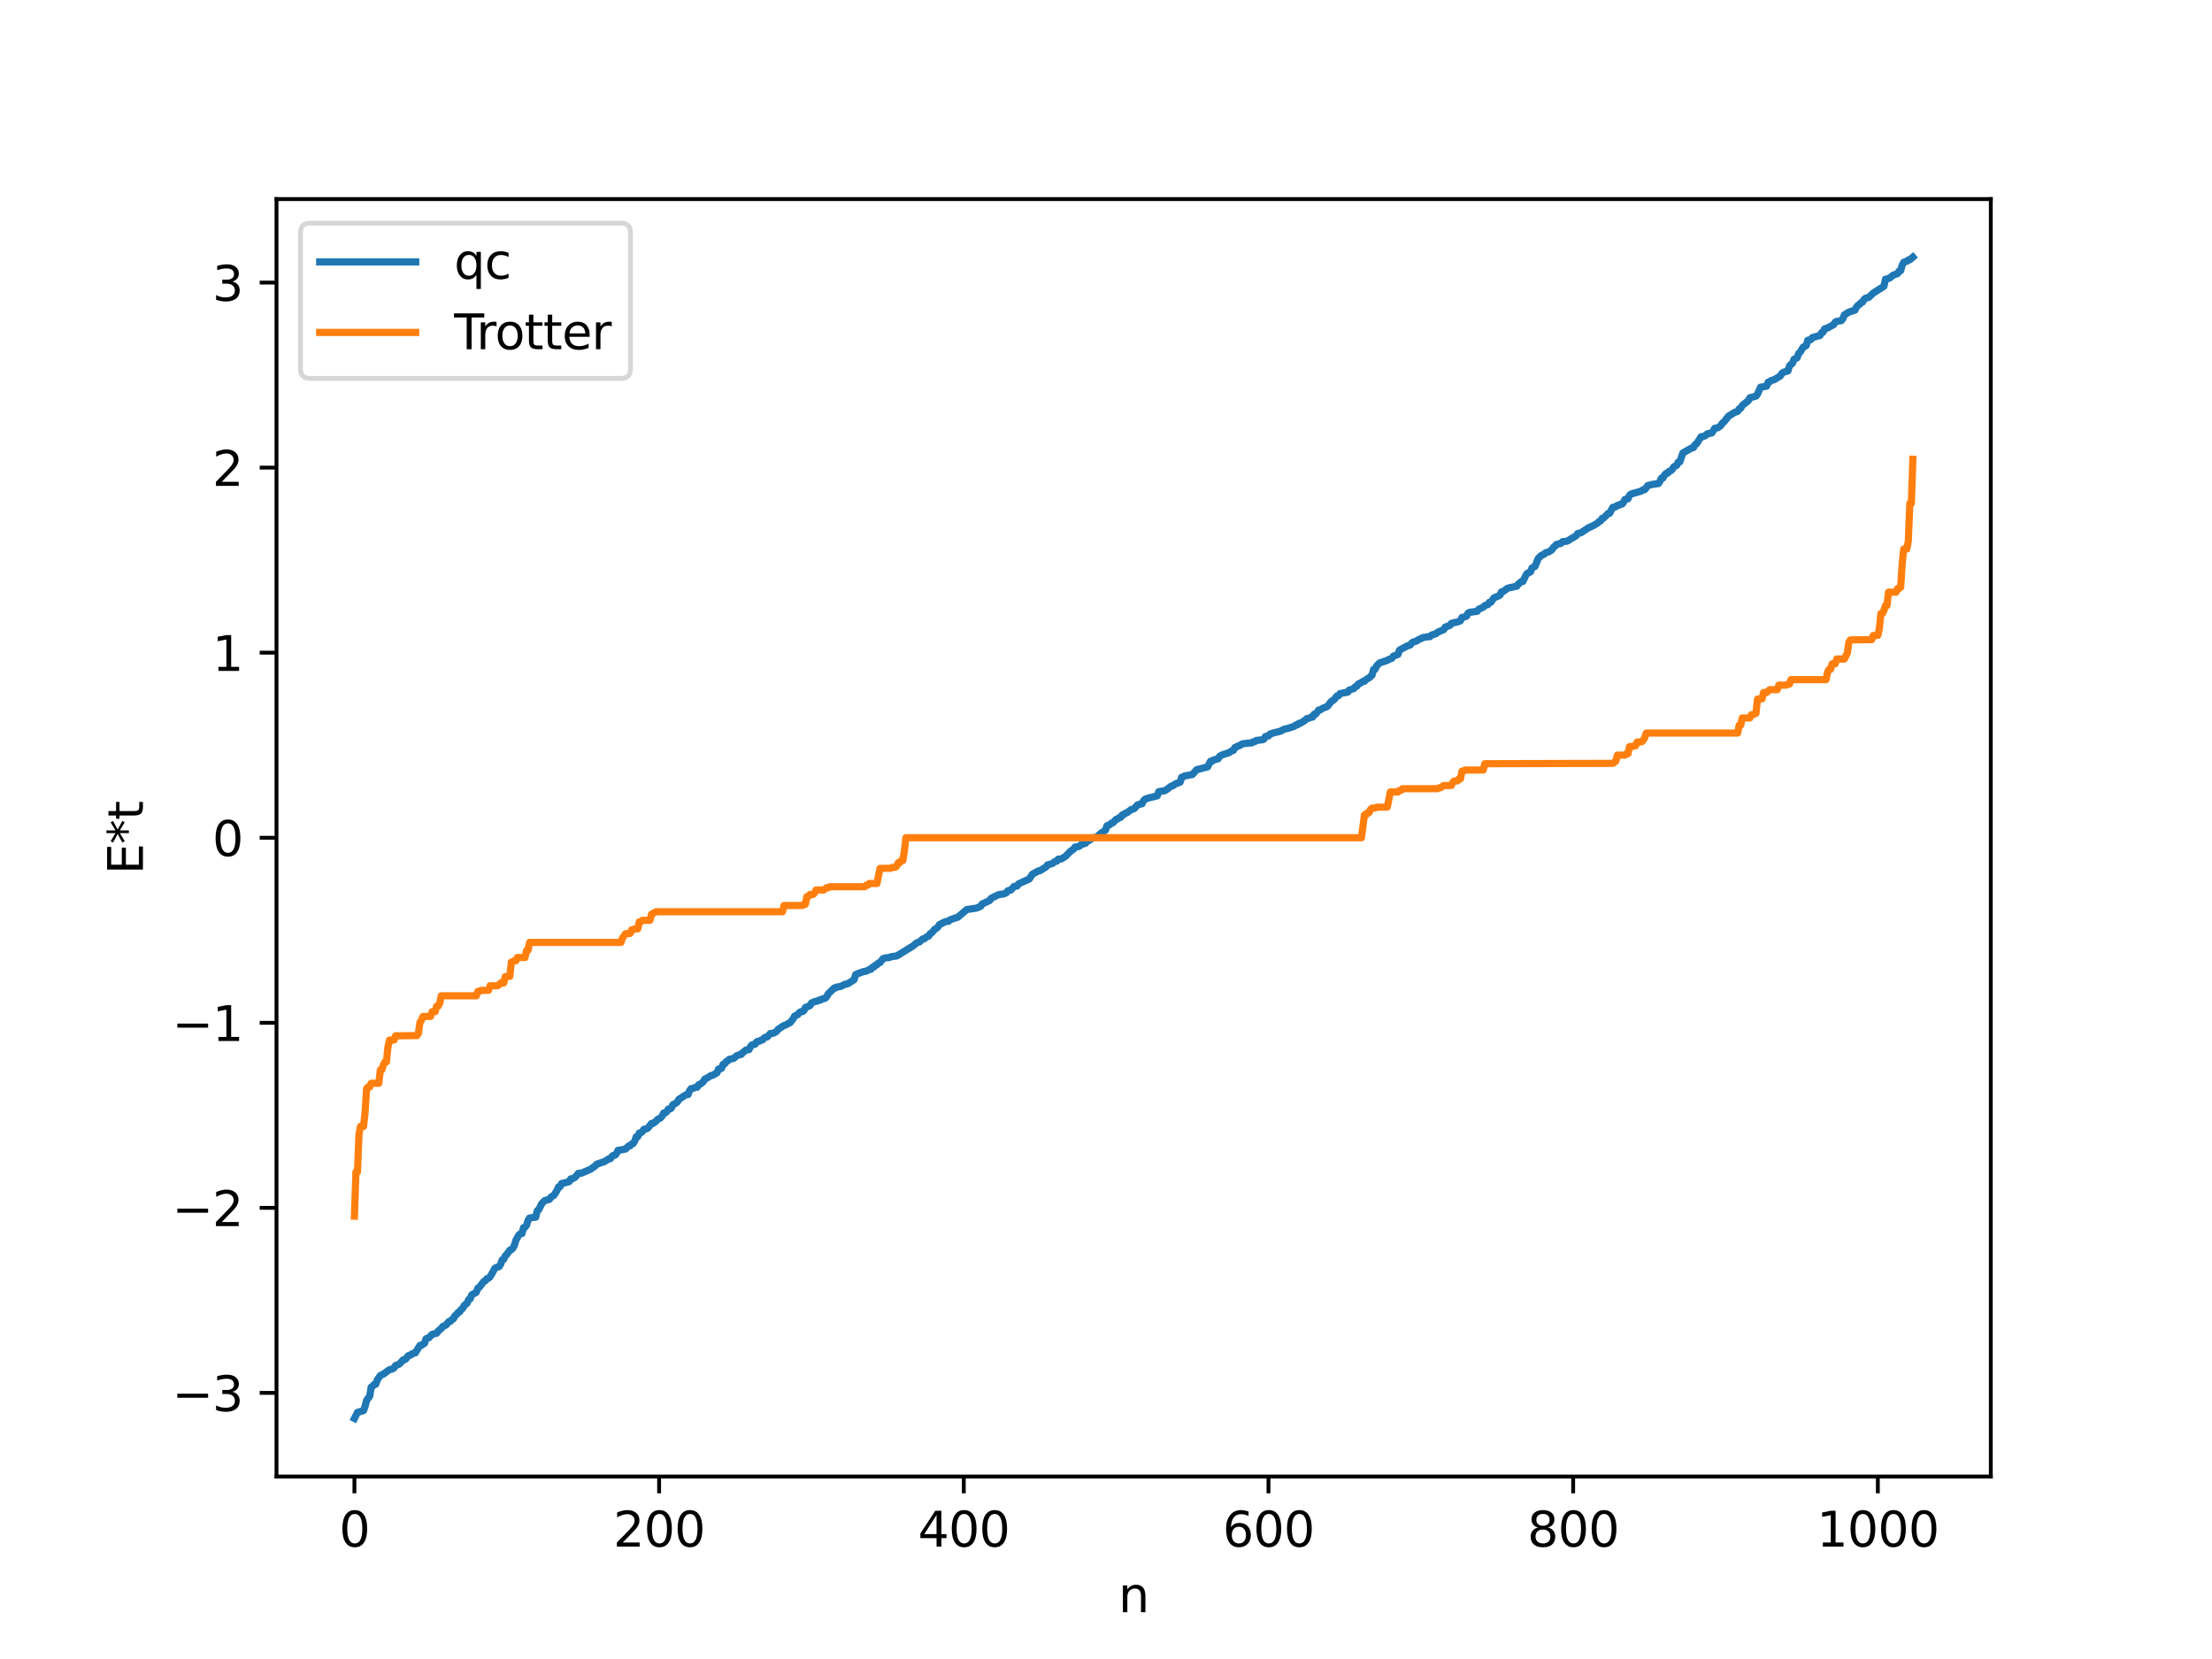 <?xml version="1.0" encoding="utf-8" standalone="no"?>
<!DOCTYPE svg PUBLIC "-//W3C//DTD SVG 1.1//EN"
  "http://www.w3.org/Graphics/SVG/1.1/DTD/svg11.dtd">
<svg xmlns:xlink="http://www.w3.org/1999/xlink" width="460.8pt" height="345.6pt" viewBox="0 0 460.8 345.6" xmlns="http://www.w3.org/2000/svg" version="1.1">
 <defs>
  <style type="text/css">*{stroke-linejoin: round; stroke-linecap: butt}</style>
 </defs>
 <g id="figure_1">
  <g id="patch_1">
   <path d="M 0 345.6 
L 460.8 345.6 
L 460.8 0 
L 0 0 
z
" style="fill: #ffffff"/>
  </g>
  <g id="axes_1">
   <g id="patch_2">
    <path d="M 57.6 307.584 
L 414.72 307.584 
L 414.72 41.472 
L 57.6 41.472 
z
" style="fill: #ffffff"/>
   </g>
   <g id="matplotlib.axis_1">
    <g id="xtick_1">
     <g id="line2d_1">
      <defs>
       <path id="mc5c8dea430" d="M 0 0 
L 0 3.5 
" style="stroke: #000000; stroke-width: 0.8"/>
      </defs>
      <g>
       <use xlink:href="#mc5c8dea430" x="73.833" y="307.584" style="stroke: #000000; stroke-width: 0.8"/>
      </g>
     </g>
     <g id="text_1">
      <!-- 0 -->
      <g transform="translate(70.651 322.182) scale(0.1 -0.1)">
       <defs>
        <path id="DejaVuSans-30" d="M 2034 4250 
Q 1547 4250 1301 3770 
Q 1056 3291 1056 2328 
Q 1056 1369 1301 889 
Q 1547 409 2034 409 
Q 2525 409 2770 889 
Q 3016 1369 3016 2328 
Q 3016 3291 2770 3770 
Q 2525 4250 2034 4250 
z
M 2034 4750 
Q 2819 4750 3233 4129 
Q 3647 3509 3647 2328 
Q 3647 1150 3233 529 
Q 2819 -91 2034 -91 
Q 1250 -91 836 529 
Q 422 1150 422 2328 
Q 422 3509 836 4129 
Q 1250 4750 2034 4750 
z
" transform="scale(0.016)"/>
       </defs>
       <use xlink:href="#DejaVuSans-30"/>
      </g>
     </g>
    </g>
    <g id="xtick_2">
     <g id="line2d_2">
      <g>
       <use xlink:href="#mc5c8dea430" x="137.304" y="307.584" style="stroke: #000000; stroke-width: 0.8"/>
      </g>
     </g>
     <g id="text_2">
      <!-- 200 -->
      <g transform="translate(127.76 322.182) scale(0.1 -0.1)">
       <defs>
        <path id="DejaVuSans-32" d="M 1228 531 
L 3431 531 
L 3431 0 
L 469 0 
L 469 531 
Q 828 903 1448 1529 
Q 2069 2156 2228 2338 
Q 2531 2678 2651 2914 
Q 2772 3150 2772 3378 
Q 2772 3750 2511 3984 
Q 2250 4219 1831 4219 
Q 1534 4219 1204 4116 
Q 875 4013 500 3803 
L 500 4441 
Q 881 4594 1212 4672 
Q 1544 4750 1819 4750 
Q 2544 4750 2975 4387 
Q 3406 4025 3406 3419 
Q 3406 3131 3298 2873 
Q 3191 2616 2906 2266 
Q 2828 2175 2409 1742 
Q 1991 1309 1228 531 
z
" transform="scale(0.016)"/>
       </defs>
       <use xlink:href="#DejaVuSans-32"/>
       <use xlink:href="#DejaVuSans-30" x="63.623"/>
       <use xlink:href="#DejaVuSans-30" x="127.246"/>
      </g>
     </g>
    </g>
    <g id="xtick_3">
     <g id="line2d_3">
      <g>
       <use xlink:href="#mc5c8dea430" x="200.775" y="307.584" style="stroke: #000000; stroke-width: 0.8"/>
      </g>
     </g>
     <g id="text_3">
      <!-- 400 -->
      <g transform="translate(191.231 322.182) scale(0.1 -0.1)">
       <defs>
        <path id="DejaVuSans-34" d="M 2419 4116 
L 825 1625 
L 2419 1625 
L 2419 4116 
z
M 2253 4666 
L 3047 4666 
L 3047 1625 
L 3713 1625 
L 3713 1100 
L 3047 1100 
L 3047 0 
L 2419 0 
L 2419 1100 
L 313 1100 
L 313 1709 
L 2253 4666 
z
" transform="scale(0.016)"/>
       </defs>
       <use xlink:href="#DejaVuSans-34"/>
       <use xlink:href="#DejaVuSans-30" x="63.623"/>
       <use xlink:href="#DejaVuSans-30" x="127.246"/>
      </g>
     </g>
    </g>
    <g id="xtick_4">
     <g id="line2d_4">
      <g>
       <use xlink:href="#mc5c8dea430" x="264.246" y="307.584" style="stroke: #000000; stroke-width: 0.8"/>
      </g>
     </g>
     <g id="text_4">
      <!-- 600 -->
      <g transform="translate(254.702 322.182) scale(0.1 -0.1)">
       <defs>
        <path id="DejaVuSans-36" d="M 2113 2584 
Q 1688 2584 1439 2293 
Q 1191 2003 1191 1497 
Q 1191 994 1439 701 
Q 1688 409 2113 409 
Q 2538 409 2786 701 
Q 3034 994 3034 1497 
Q 3034 2003 2786 2293 
Q 2538 2584 2113 2584 
z
M 3366 4563 
L 3366 3988 
Q 3128 4100 2886 4159 
Q 2644 4219 2406 4219 
Q 1781 4219 1451 3797 
Q 1122 3375 1075 2522 
Q 1259 2794 1537 2939 
Q 1816 3084 2150 3084 
Q 2853 3084 3261 2657 
Q 3669 2231 3669 1497 
Q 3669 778 3244 343 
Q 2819 -91 2113 -91 
Q 1303 -91 875 529 
Q 447 1150 447 2328 
Q 447 3434 972 4092 
Q 1497 4750 2381 4750 
Q 2619 4750 2861 4703 
Q 3103 4656 3366 4563 
z
" transform="scale(0.016)"/>
       </defs>
       <use xlink:href="#DejaVuSans-36"/>
       <use xlink:href="#DejaVuSans-30" x="63.623"/>
       <use xlink:href="#DejaVuSans-30" x="127.246"/>
      </g>
     </g>
    </g>
    <g id="xtick_5">
     <g id="line2d_5">
      <g>
       <use xlink:href="#mc5c8dea430" x="327.717" y="307.584" style="stroke: #000000; stroke-width: 0.8"/>
      </g>
     </g>
     <g id="text_5">
      <!-- 800 -->
      <g transform="translate(318.173 322.182) scale(0.1 -0.1)">
       <defs>
        <path id="DejaVuSans-38" d="M 2034 2216 
Q 1584 2216 1326 1975 
Q 1069 1734 1069 1313 
Q 1069 891 1326 650 
Q 1584 409 2034 409 
Q 2484 409 2743 651 
Q 3003 894 3003 1313 
Q 3003 1734 2745 1975 
Q 2488 2216 2034 2216 
z
M 1403 2484 
Q 997 2584 770 2862 
Q 544 3141 544 3541 
Q 544 4100 942 4425 
Q 1341 4750 2034 4750 
Q 2731 4750 3128 4425 
Q 3525 4100 3525 3541 
Q 3525 3141 3298 2862 
Q 3072 2584 2669 2484 
Q 3125 2378 3379 2068 
Q 3634 1759 3634 1313 
Q 3634 634 3220 271 
Q 2806 -91 2034 -91 
Q 1263 -91 848 271 
Q 434 634 434 1313 
Q 434 1759 690 2068 
Q 947 2378 1403 2484 
z
M 1172 3481 
Q 1172 3119 1398 2916 
Q 1625 2713 2034 2713 
Q 2441 2713 2670 2916 
Q 2900 3119 2900 3481 
Q 2900 3844 2670 4047 
Q 2441 4250 2034 4250 
Q 1625 4250 1398 4047 
Q 1172 3844 1172 3481 
z
" transform="scale(0.016)"/>
       </defs>
       <use xlink:href="#DejaVuSans-38"/>
       <use xlink:href="#DejaVuSans-30" x="63.623"/>
       <use xlink:href="#DejaVuSans-30" x="127.246"/>
      </g>
     </g>
    </g>
    <g id="xtick_6">
     <g id="line2d_6">
      <g>
       <use xlink:href="#mc5c8dea430" x="391.188" y="307.584" style="stroke: #000000; stroke-width: 0.8"/>
      </g>
     </g>
     <g id="text_6">
      <!-- 1000 -->
      <g transform="translate(378.463 322.182) scale(0.1 -0.1)">
       <defs>
        <path id="DejaVuSans-31" d="M 794 531 
L 1825 531 
L 1825 4091 
L 703 3866 
L 703 4441 
L 1819 4666 
L 2450 4666 
L 2450 531 
L 3481 531 
L 3481 0 
L 794 0 
L 794 531 
z
" transform="scale(0.016)"/>
       </defs>
       <use xlink:href="#DejaVuSans-31"/>
       <use xlink:href="#DejaVuSans-30" x="63.623"/>
       <use xlink:href="#DejaVuSans-30" x="127.246"/>
       <use xlink:href="#DejaVuSans-30" x="190.869"/>
      </g>
     </g>
    </g>
    <g id="text_7">
     <!-- n -->
     <g transform="translate(232.991 335.861) scale(0.1 -0.1)">
      <defs>
       <path id="DejaVuSans-6e" d="M 3513 2113 
L 3513 0 
L 2938 0 
L 2938 2094 
Q 2938 2591 2744 2837 
Q 2550 3084 2163 3084 
Q 1697 3084 1428 2787 
Q 1159 2491 1159 1978 
L 1159 0 
L 581 0 
L 581 3500 
L 1159 3500 
L 1159 2956 
Q 1366 3272 1645 3428 
Q 1925 3584 2291 3584 
Q 2894 3584 3203 3211 
Q 3513 2838 3513 2113 
z
" transform="scale(0.016)"/>
      </defs>
      <use xlink:href="#DejaVuSans-6e"/>
     </g>
    </g>
   </g>
   <g id="matplotlib.axis_2">
    <g id="ytick_1">
     <g id="line2d_7">
      <defs>
       <path id="mb9f2703fd4" d="M 0 0 
L -3.5 0 
" style="stroke: #000000; stroke-width: 0.8"/>
      </defs>
      <g>
       <use xlink:href="#mb9f2703fd4" x="57.6" y="290.166" style="stroke: #000000; stroke-width: 0.8"/>
      </g>
     </g>
     <g id="text_8">
      <!-- −3 -->
      <g transform="translate(35.858 293.965) scale(0.1 -0.1)">
       <defs>
        <path id="DejaVuSans-2212" d="M 678 2272 
L 4684 2272 
L 4684 1741 
L 678 1741 
L 678 2272 
z
" transform="scale(0.016)"/>
        <path id="DejaVuSans-33" d="M 2597 2516 
Q 3050 2419 3304 2112 
Q 3559 1806 3559 1356 
Q 3559 666 3084 287 
Q 2609 -91 1734 -91 
Q 1441 -91 1130 -33 
Q 819 25 488 141 
L 488 750 
Q 750 597 1062 519 
Q 1375 441 1716 441 
Q 2309 441 2620 675 
Q 2931 909 2931 1356 
Q 2931 1769 2642 2001 
Q 2353 2234 1838 2234 
L 1294 2234 
L 1294 2753 
L 1863 2753 
Q 2328 2753 2575 2939 
Q 2822 3125 2822 3475 
Q 2822 3834 2567 4026 
Q 2313 4219 1838 4219 
Q 1578 4219 1281 4162 
Q 984 4106 628 3988 
L 628 4550 
Q 988 4650 1302 4700 
Q 1616 4750 1894 4750 
Q 2613 4750 3031 4423 
Q 3450 4097 3450 3541 
Q 3450 3153 3228 2886 
Q 3006 2619 2597 2516 
z
" transform="scale(0.016)"/>
       </defs>
       <use xlink:href="#DejaVuSans-2212"/>
       <use xlink:href="#DejaVuSans-33" x="83.789"/>
      </g>
     </g>
    </g>
    <g id="ytick_2">
     <g id="line2d_8">
      <g>
       <use xlink:href="#mb9f2703fd4" x="57.6" y="251.616" style="stroke: #000000; stroke-width: 0.8"/>
      </g>
     </g>
     <g id="text_9">
      <!-- −2 -->
      <g transform="translate(35.858 255.415) scale(0.1 -0.1)">
       <use xlink:href="#DejaVuSans-2212"/>
       <use xlink:href="#DejaVuSans-32" x="83.789"/>
      </g>
     </g>
    </g>
    <g id="ytick_3">
     <g id="line2d_9">
      <g>
       <use xlink:href="#mb9f2703fd4" x="57.6" y="213.066" style="stroke: #000000; stroke-width: 0.8"/>
      </g>
     </g>
     <g id="text_10">
      <!-- −1 -->
      <g transform="translate(35.858 216.865) scale(0.1 -0.1)">
       <use xlink:href="#DejaVuSans-2212"/>
       <use xlink:href="#DejaVuSans-31" x="83.789"/>
      </g>
     </g>
    </g>
    <g id="ytick_4">
     <g id="line2d_10">
      <g>
       <use xlink:href="#mb9f2703fd4" x="57.6" y="174.516" style="stroke: #000000; stroke-width: 0.8"/>
      </g>
     </g>
     <g id="text_11">
      <!-- 0 -->
      <g transform="translate(44.237 178.315) scale(0.1 -0.1)">
       <use xlink:href="#DejaVuSans-30"/>
      </g>
     </g>
    </g>
    <g id="ytick_5">
     <g id="line2d_11">
      <g>
       <use xlink:href="#mb9f2703fd4" x="57.6" y="135.965" style="stroke: #000000; stroke-width: 0.8"/>
      </g>
     </g>
     <g id="text_12">
      <!-- 1 -->
      <g transform="translate(44.237 139.765) scale(0.1 -0.1)">
       <use xlink:href="#DejaVuSans-31"/>
      </g>
     </g>
    </g>
    <g id="ytick_6">
     <g id="line2d_12">
      <g>
       <use xlink:href="#mb9f2703fd4" x="57.6" y="97.415" style="stroke: #000000; stroke-width: 0.8"/>
      </g>
     </g>
     <g id="text_13">
      <!-- 2 -->
      <g transform="translate(44.237 101.214) scale(0.1 -0.1)">
       <use xlink:href="#DejaVuSans-32"/>
      </g>
     </g>
    </g>
    <g id="ytick_7">
     <g id="line2d_13">
      <g>
       <use xlink:href="#mb9f2703fd4" x="57.6" y="58.865" style="stroke: #000000; stroke-width: 0.8"/>
      </g>
     </g>
     <g id="text_14">
      <!-- 3 -->
      <g transform="translate(44.237 62.664) scale(0.1 -0.1)">
       <use xlink:href="#DejaVuSans-33"/>
      </g>
     </g>
    </g>
    <g id="text_15">
     <!-- E*t -->
     <g transform="translate(29.778 182.148) rotate(-90) scale(0.1 -0.1)">
      <defs>
       <path id="DejaVuSans-45" d="M 628 4666 
L 3578 4666 
L 3578 4134 
L 1259 4134 
L 1259 2753 
L 3481 2753 
L 3481 2222 
L 1259 2222 
L 1259 531 
L 3634 531 
L 3634 0 
L 628 0 
L 628 4666 
z
" transform="scale(0.016)"/>
       <path id="DejaVuSans-2a" d="M 3009 3897 
L 1888 3291 
L 3009 2681 
L 2828 2375 
L 1778 3009 
L 1778 1831 
L 1422 1831 
L 1422 3009 
L 372 2375 
L 191 2681 
L 1313 3291 
L 191 3897 
L 372 4206 
L 1422 3572 
L 1422 4750 
L 1778 4750 
L 1778 3572 
L 2828 4206 
L 3009 3897 
z
" transform="scale(0.016)"/>
       <path id="DejaVuSans-74" d="M 1172 4494 
L 1172 3500 
L 2356 3500 
L 2356 3053 
L 1172 3053 
L 1172 1153 
Q 1172 725 1289 603 
Q 1406 481 1766 481 
L 2356 481 
L 2356 0 
L 1766 0 
Q 1100 0 847 248 
Q 594 497 594 1153 
L 594 3053 
L 172 3053 
L 172 3500 
L 594 3500 
L 594 4494 
L 1172 4494 
z
" transform="scale(0.016)"/>
      </defs>
      <use xlink:href="#DejaVuSans-45"/>
      <use xlink:href="#DejaVuSans-2a" x="63.184"/>
      <use xlink:href="#DejaVuSans-74" x="113.184"/>
     </g>
    </g>
   </g>
   <g id="line2d_14">
    <path d="M 73.833 295.488 
L 74.467 294.235 
L 75.737 293.84 
L 76.054 292.961 
L 76.372 291.708 
L 77.006 290.873 
L 77.324 288.968 
L 77.641 288.771 
L 77.958 288.389 
L 78.276 288.365 
L 78.593 287.454 
L 79.228 286.549 
L 79.862 286.251 
L 81.132 285.328 
L 81.767 285.182 
L 82.084 284.977 
L 82.401 284.464 
L 83.036 284.229 
L 83.353 284.004 
L 83.988 283.281 
L 84.305 283.253 
L 84.623 283.01 
L 84.94 282.516 
L 85.258 282.331 
L 85.575 282.276 
L 85.892 281.988 
L 86.527 281.819 
L 87.479 280.283 
L 87.796 280.27 
L 88.114 279.977 
L 88.431 279.853 
L 88.748 278.896 
L 89.383 278.651 
L 90.018 277.977 
L 90.97 277.728 
L 91.287 277.278 
L 91.922 276.756 
L 92.239 276.319 
L 92.874 276.057 
L 93.509 275.315 
L 93.826 275.263 
L 94.143 274.854 
L 94.461 274.73 
L 94.778 274.084 
L 95.096 273.87 
L 95.413 273.406 
L 95.73 273.324 
L 96.048 272.804 
L 96.365 272.598 
L 96.682 271.974 
L 97.317 271.469 
L 97.634 270.717 
L 97.952 270.571 
L 98.269 269.74 
L 99.221 269.217 
L 99.539 268.358 
L 99.856 268.16 
L 100.808 266.935 
L 101.125 266.79 
L 101.443 266.365 
L 101.76 266.277 
L 102.077 266.006 
L 102.712 264.92 
L 103.029 264.274 
L 103.347 264.054 
L 103.981 263.85 
L 104.299 263.345 
L 104.616 262.444 
L 104.934 262.335 
L 105.251 261.626 
L 105.568 261.326 
L 106.203 260.438 
L 106.52 260.339 
L 106.838 260.021 
L 107.155 259.428 
L 107.472 258.362 
L 108.107 257.241 
L 108.424 257.005 
L 108.742 256.965 
L 109.059 255.734 
L 109.377 255.636 
L 109.694 255.241 
L 110.011 254.216 
L 110.329 253.733 
L 110.963 253.637 
L 111.598 253.562 
L 111.915 252.215 
L 112.233 251.994 
L 112.867 250.727 
L 113.502 250.089 
L 114.454 249.853 
L 114.772 249.365 
L 115.406 248.988 
L 116.041 247.989 
L 116.358 247.253 
L 116.676 247.198 
L 116.993 246.559 
L 117.628 246.406 
L 118.58 246.155 
L 118.897 245.574 
L 119.215 245.57 
L 119.849 245.217 
L 120.484 244.421 
L 121.119 244.393 
L 123.023 243.578 
L 123.975 242.886 
L 124.292 242.539 
L 125.244 242.202 
L 125.879 241.997 
L 126.831 241.415 
L 127.148 241.386 
L 127.466 240.914 
L 127.783 240.681 
L 128.1 240.653 
L 128.418 240.313 
L 128.735 239.646 
L 129.37 239.55 
L 130.322 239.355 
L 130.957 238.725 
L 131.274 238.687 
L 131.591 238.318 
L 131.909 238.23 
L 132.226 237.684 
L 132.543 236.813 
L 132.861 236.791 
L 133.178 236.027 
L 133.496 235.988 
L 133.813 235.746 
L 134.13 235.261 
L 134.765 235.132 
L 135.082 234.866 
L 135.717 234.031 
L 136.034 234.025 
L 136.669 233.569 
L 136.986 233.199 
L 137.621 232.88 
L 137.939 232.489 
L 138.256 231.853 
L 138.573 231.834 
L 138.891 231.593 
L 139.208 231.044 
L 139.525 231.033 
L 139.843 230.854 
L 140.16 230.139 
L 140.477 230.009 
L 141.112 229.564 
L 141.429 229.015 
L 142.699 228.182 
L 143.016 228.02 
L 143.334 228.014 
L 143.651 227.207 
L 143.968 226.784 
L 144.286 226.758 
L 144.92 226.489 
L 145.238 226.487 
L 145.555 225.967 
L 145.872 225.85 
L 146.507 225.34 
L 146.824 224.791 
L 147.459 224.474 
L 148.094 224.064 
L 148.411 224.029 
L 149.363 223.48 
L 149.681 222.701 
L 149.998 222.687 
L 150.315 222.539 
L 150.633 221.723 
L 150.95 221.632 
L 151.267 221.161 
L 151.585 221.021 
L 151.902 220.693 
L 152.854 220.467 
L 153.489 219.92 
L 154.124 219.697 
L 154.441 219.636 
L 154.758 219.208 
L 155.076 219.035 
L 155.393 218.734 
L 156.028 218.656 
L 156.345 218.014 
L 156.662 217.672 
L 157.297 217.535 
L 157.615 217.053 
L 157.932 216.907 
L 158.249 216.884 
L 158.567 216.659 
L 158.884 216.609 
L 159.201 216.218 
L 159.519 216.038 
L 159.836 216.005 
L 160.471 215.298 
L 161.105 215.24 
L 161.74 214.896 
L 162.058 214.462 
L 163.327 213.611 
L 163.644 213.546 
L 164.279 213.185 
L 164.596 213.04 
L 165.231 212.233 
L 165.548 211.656 
L 166.183 211.357 
L 166.5 210.969 
L 166.818 210.763 
L 167.135 210.749 
L 167.453 210.563 
L 167.77 209.885 
L 168.722 209.498 
L 169.039 208.947 
L 169.674 208.651 
L 170.309 208.547 
L 170.626 208.332 
L 170.943 208.323 
L 171.261 208.107 
L 171.896 207.961 
L 172.213 207.626 
L 172.53 207.039 
L 173.8 205.804 
L 174.117 205.794 
L 174.434 205.587 
L 175.069 205.511 
L 176.021 205.048 
L 176.656 204.909 
L 177.925 204.084 
L 178.243 203.027 
L 179.195 202.63 
L 180.147 202.336 
L 180.464 202.323 
L 181.099 201.953 
L 181.416 201.944 
L 181.734 201.501 
L 182.051 201.45 
L 182.368 201.078 
L 182.686 200.972 
L 183.003 200.589 
L 183.32 200.523 
L 183.955 199.7 
L 184.59 199.521 
L 185.224 199.485 
L 185.542 199.333 
L 186.177 199.218 
L 186.811 199.145 
L 190.302 196.991 
L 190.937 196.42 
L 191.572 196.208 
L 192.206 195.603 
L 192.524 195.573 
L 193.158 195.076 
L 193.476 194.999 
L 193.793 194.479 
L 194.11 194.313 
L 194.745 193.56 
L 195.062 193.406 
L 195.38 193.116 
L 195.697 192.621 
L 196.967 191.986 
L 197.601 191.913 
L 197.919 191.616 
L 198.871 191.268 
L 199.505 191.09 
L 201.41 189.472 
L 203.314 189.197 
L 204.266 188.831 
L 204.583 188.329 
L 206.17 187.587 
L 206.487 187.125 
L 208.074 186.35 
L 209.026 186.239 
L 209.661 185.972 
L 209.978 185.54 
L 210.613 185.389 
L 211.248 184.665 
L 211.882 184.582 
L 212.2 184.113 
L 214.421 183.112 
L 215.056 182.127 
L 216.325 181.419 
L 216.643 181.385 
L 217.912 180.591 
L 218.229 180.176 
L 219.181 179.913 
L 219.816 179.43 
L 220.134 179.417 
L 220.451 178.979 
L 221.086 178.934 
L 222.038 178.339 
L 222.99 177.336 
L 223.624 176.907 
L 223.942 176.45 
L 224.577 176.373 
L 224.894 176.257 
L 225.211 175.956 
L 226.163 175.654 
L 226.481 175.134 
L 226.798 175.13 
L 227.75 174.497 
L 228.385 174.455 
L 229.337 173.595 
L 230.289 172.955 
L 230.606 172.018 
L 231.241 171.767 
L 231.558 171.454 
L 231.876 171.377 
L 232.51 170.685 
L 232.828 170.592 
L 233.145 170.338 
L 233.462 170.272 
L 233.78 169.761 
L 234.097 169.693 
L 234.415 169.406 
L 234.732 169.326 
L 235.684 168.627 
L 236.001 168.582 
L 236.319 168.415 
L 236.953 167.679 
L 237.271 167.642 
L 237.588 167.452 
L 237.905 167.443 
L 238.223 166.789 
L 238.54 166.482 
L 239.175 166.26 
L 241.079 165.789 
L 241.396 164.914 
L 242.666 164.713 
L 243.3 164.294 
L 243.935 163.787 
L 244.253 163.719 
L 244.887 163.292 
L 245.839 162.945 
L 246.157 161.908 
L 246.474 161.845 
L 246.791 161.636 
L 248.378 161.353 
L 249.33 160.31 
L 249.965 160.18 
L 251.552 159.757 
L 252.186 158.573 
L 252.504 158.573 
L 252.821 158.319 
L 253.773 158.059 
L 254.091 157.516 
L 254.725 157.204 
L 255.995 156.815 
L 256.629 156.399 
L 256.947 156.313 
L 257.264 155.714 
L 257.581 155.622 
L 257.899 155.402 
L 258.216 155.324 
L 258.851 154.942 
L 260.438 154.766 
L 260.755 154.764 
L 261.072 154.528 
L 261.39 154.5 
L 261.707 154.253 
L 262.659 154.141 
L 262.977 154.115 
L 263.294 153.975 
L 263.611 153.432 
L 264.246 153.314 
L 264.563 152.926 
L 265.198 152.712 
L 266.785 152.31 
L 267.42 151.932 
L 268.372 151.703 
L 269.641 151.295 
L 269.958 151.012 
L 270.276 150.999 
L 270.593 150.684 
L 270.91 150.654 
L 271.862 150.055 
L 272.18 149.729 
L 272.815 149.564 
L 273.132 149.385 
L 273.449 149.382 
L 273.767 148.778 
L 274.084 148.768 
L 274.719 147.904 
L 275.036 147.875 
L 275.671 147.486 
L 276.305 147.271 
L 276.623 147.057 
L 277.258 146.182 
L 277.892 145.768 
L 278.527 144.977 
L 278.844 144.946 
L 279.162 144.476 
L 280.748 144.196 
L 281.066 143.758 
L 282.018 143.438 
L 282.335 143.047 
L 282.653 142.95 
L 282.97 142.478 
L 283.287 142.367 
L 283.922 141.952 
L 284.239 141.921 
L 284.557 141.577 
L 285.191 141.211 
L 285.826 140.642 
L 286.143 139.442 
L 286.461 139.411 
L 286.778 138.735 
L 287.413 138.08 
L 288.048 137.9 
L 288.682 137.655 
L 289 137.575 
L 289.317 137.358 
L 289.952 137.139 
L 290.269 136.68 
L 290.904 136.445 
L 291.221 136.319 
L 291.539 135.433 
L 293.125 134.57 
L 293.76 134.379 
L 294.077 133.965 
L 294.395 133.75 
L 295.029 133.566 
L 295.664 133.153 
L 295.981 133.063 
L 296.299 132.845 
L 297.568 132.628 
L 297.886 132.622 
L 298.203 132.304 
L 299.155 132.003 
L 299.472 131.711 
L 300.742 131.165 
L 301.059 130.637 
L 302.011 130.297 
L 302.329 129.88 
L 302.963 129.69 
L 303.598 129.587 
L 304.233 129.32 
L 304.55 128.634 
L 304.867 128.585 
L 305.502 128.36 
L 305.82 127.74 
L 306.137 127.562 
L 307.724 127.347 
L 308.041 126.917 
L 308.993 126.491 
L 309.31 126.136 
L 309.945 125.945 
L 310.262 125.468 
L 310.58 125.462 
L 311.215 124.545 
L 312.167 124.145 
L 312.484 123.96 
L 312.801 123.275 
L 313.119 123.236 
L 314.071 122.534 
L 315.975 122.111 
L 316.292 121.671 
L 316.927 121.166 
L 317.244 121.131 
L 317.879 119.805 
L 318.196 119.414 
L 318.831 119.143 
L 319.148 118.307 
L 319.783 117.981 
L 320.418 116.36 
L 321.053 115.729 
L 321.687 115.436 
L 322.005 115.13 
L 322.639 114.962 
L 323.274 114.535 
L 323.591 114.035 
L 323.909 113.813 
L 324.226 113.424 
L 325.178 113.2 
L 325.496 112.839 
L 326.448 112.739 
L 328.352 111.597 
L 328.669 111.135 
L 329.304 110.999 
L 329.939 110.599 
L 330.891 109.959 
L 331.843 109.536 
L 332.477 109.159 
L 332.795 108.99 
L 333.112 108.636 
L 333.429 108.519 
L 333.747 107.987 
L 334.064 107.918 
L 335.016 106.957 
L 335.334 106.913 
L 335.968 105.687 
L 336.603 105.565 
L 336.92 105.276 
L 337.238 105.256 
L 337.555 105.024 
L 337.872 105.023 
L 338.19 104.682 
L 338.507 104.035 
L 339.142 103.903 
L 339.459 103.179 
L 339.777 102.925 
L 341.998 102.272 
L 342.315 102.009 
L 342.633 101.995 
L 343.267 101.157 
L 343.902 100.978 
L 344.537 100.859 
L 345.489 100.726 
L 345.806 100.266 
L 346.124 99.587 
L 346.441 99.566 
L 346.758 98.965 
L 347.076 98.615 
L 347.393 98.587 
L 347.71 98.184 
L 348.028 98.082 
L 348.345 97.802 
L 348.662 97.265 
L 349.297 96.92 
L 349.615 96.253 
L 349.932 96.229 
L 350.567 94.364 
L 352.471 93.284 
L 352.788 93.236 
L 353.105 92.623 
L 353.423 92.456 
L 354.375 90.974 
L 354.692 90.966 
L 355.327 90.706 
L 355.644 90.376 
L 356.596 90.198 
L 357.231 89.207 
L 357.866 89.115 
L 358.5 88.631 
L 358.818 88.116 
L 359.135 87.891 
L 360.087 86.693 
L 361.357 85.906 
L 361.991 85.69 
L 362.309 85.148 
L 362.626 85.032 
L 362.943 84.464 
L 364.213 83.467 
L 364.53 82.868 
L 365.8 82.514 
L 366.117 82.113 
L 366.752 80.663 
L 368.021 80.442 
L 368.339 79.611 
L 368.656 79.536 
L 368.973 79.268 
L 369.608 79.095 
L 370.877 78.313 
L 371.195 77.795 
L 371.512 77.553 
L 372.464 77.268 
L 372.781 76.217 
L 373.416 75.644 
L 373.734 74.835 
L 374.368 74.55 
L 374.686 73.627 
L 375.003 73.362 
L 375.638 72.321 
L 376.272 71.979 
L 376.59 70.891 
L 377.224 70.747 
L 377.542 70.336 
L 378.811 69.962 
L 379.129 69.9 
L 379.446 69.327 
L 379.763 69.205 
L 380.081 68.524 
L 380.715 68.319 
L 381.667 67.796 
L 381.985 67.621 
L 382.302 67.116 
L 382.62 66.948 
L 383.572 66.794 
L 383.889 66.408 
L 384.206 65.614 
L 385.158 65.015 
L 386.428 64.611 
L 386.745 63.96 
L 387.062 63.588 
L 387.38 63.411 
L 387.697 63.044 
L 388.015 62.922 
L 388.332 62.354 
L 388.649 62.109 
L 389.284 61.953 
L 390.236 61.05 
L 392.458 59.634 
L 392.775 58.172 
L 393.41 58.018 
L 393.727 57.859 
L 394.362 57.336 
L 395.314 56.976 
L 395.631 56.451 
L 395.948 56.382 
L 396.266 55.219 
L 396.583 54.622 
L 397.218 54.437 
L 397.535 54.163 
L 397.853 54.115 
L 398.487 53.568 
L 398.487 53.568 
" clip-path="url(#pfadb7fa6f7)" style="fill: none; stroke: #1f77b4; stroke-width: 1.5; stroke-linecap: square"/>
   </g>
   <g id="line2d_15">
    <path d="M 73.833 253.349 
L 74.15 244.15 
L 74.467 244.15 
L 74.785 236.287 
L 75.102 234.654 
L 75.737 234.654 
L 76.054 231.711 
L 76.372 226.745 
L 76.689 226.44 
L 77.006 226.44 
L 77.324 225.671 
L 78.91 225.671 
L 79.228 222.869 
L 79.545 222.869 
L 79.862 221.855 
L 80.18 221.228 
L 80.497 221.228 
L 80.815 218.13 
L 81.132 216.672 
L 82.084 216.646 
L 82.401 215.783 
L 86.844 215.734 
L 87.162 215.262 
L 87.479 213.016 
L 87.796 212.52 
L 88.114 211.743 
L 89.7 211.743 
L 90.018 210.75 
L 90.653 210.75 
L 90.97 209.596 
L 91.287 209.596 
L 91.605 208.995 
L 91.922 207.449 
L 99.221 207.449 
L 99.539 206.528 
L 99.856 206.528 
L 100.173 206.31 
L 101.76 206.31 
L 102.077 205.356 
L 103.664 205.356 
L 103.981 205.14 
L 104.299 204.768 
L 104.934 204.768 
L 105.251 203.459 
L 106.203 203.393 
L 106.52 200.438 
L 107.155 200.146 
L 107.472 200.146 
L 107.79 199.466 
L 109.377 199.466 
L 109.694 197.972 
L 110.011 197.972 
L 110.329 196.323 
L 129.37 196.323 
L 129.687 195.385 
L 130.322 194.504 
L 131.274 194.448 
L 131.591 193.681 
L 131.909 193.681 
L 132.226 193.505 
L 132.861 193.505 
L 133.178 192.029 
L 133.496 192.029 
L 133.813 191.72 
L 135.4 191.72 
L 135.717 190.461 
L 136.669 189.936 
L 163.01 189.936 
L 163.327 188.629 
L 167.135 188.629 
L 167.453 188.39 
L 167.77 188.39 
L 168.087 186.773 
L 168.405 186.773 
L 168.722 186.342 
L 169.357 186.342 
L 169.674 186.063 
L 169.991 185.396 
L 171.578 185.396 
L 172.213 184.926 
L 172.53 184.926 
L 172.848 184.726 
L 180.147 184.726 
L 180.464 184.383 
L 180.781 184.383 
L 181.099 184.046 
L 182.686 184.046 
L 183.32 180.903 
L 185.542 180.875 
L 185.859 180.692 
L 186.494 180.692 
L 186.811 180.416 
L 187.129 179.725 
L 187.446 179.725 
L 187.763 179.257 
L 188.081 179.257 
L 188.398 177.303 
L 188.715 174.516 
L 283.605 174.516 
L 284.239 169.774 
L 284.557 169.774 
L 284.874 169.306 
L 285.191 169.306 
L 285.509 168.615 
L 285.826 168.339 
L 286.461 168.339 
L 286.778 168.156 
L 289 168.128 
L 289.634 164.985 
L 291.221 164.985 
L 291.539 164.649 
L 291.856 164.649 
L 292.173 164.305 
L 299.472 164.305 
L 299.79 164.105 
L 300.107 164.105 
L 300.742 163.635 
L 302.329 163.635 
L 302.646 162.968 
L 302.963 162.689 
L 303.598 162.689 
L 303.915 162.258 
L 304.233 162.258 
L 304.55 160.641 
L 304.867 160.641 
L 305.185 160.402 
L 308.993 160.402 
L 309.31 159.095 
L 335.968 159.024 
L 336.603 158.57 
L 336.92 157.311 
L 338.507 157.311 
L 338.824 157.002 
L 339.142 157.002 
L 339.459 155.526 
L 340.094 155.526 
L 340.411 155.35 
L 340.729 155.35 
L 341.046 154.584 
L 341.998 154.527 
L 342.315 154.186 
L 342.633 153.646 
L 342.95 152.708 
L 361.991 152.708 
L 362.309 151.059 
L 362.626 151.059 
L 362.943 149.565 
L 364.53 149.565 
L 364.848 148.885 
L 365.165 148.885 
L 365.8 148.593 
L 366.117 145.638 
L 367.069 145.572 
L 367.386 144.263 
L 368.021 144.263 
L 368.656 143.675 
L 370.243 143.675 
L 370.56 142.721 
L 372.147 142.721 
L 372.464 142.503 
L 372.781 142.503 
L 373.099 141.582 
L 380.398 141.582 
L 380.715 140.036 
L 381.033 139.435 
L 381.35 139.435 
L 381.667 138.281 
L 382.302 138.281 
L 382.62 137.288 
L 384.206 137.288 
L 384.841 136.015 
L 385.158 133.769 
L 385.476 133.297 
L 389.919 133.248 
L 390.236 132.385 
L 391.188 132.36 
L 391.505 130.901 
L 391.823 127.803 
L 392.14 127.803 
L 392.458 127.176 
L 392.775 126.162 
L 393.092 126.162 
L 393.41 123.36 
L 394.996 123.36 
L 395.314 122.591 
L 395.631 122.591 
L 395.948 122.286 
L 396.266 117.32 
L 396.583 114.378 
L 397.218 114.378 
L 397.535 112.744 
L 397.853 104.881 
L 398.17 104.881 
L 398.487 95.682 
L 398.487 95.682 
" clip-path="url(#pfadb7fa6f7)" style="fill: none; stroke: #ff7f0e; stroke-width: 1.5; stroke-linecap: square"/>
   </g>
   <g id="patch_3">
    <path d="M 57.6 307.584 
L 57.6 41.472 
" style="fill: none; stroke: #000000; stroke-width: 0.8; stroke-linejoin: miter; stroke-linecap: square"/>
   </g>
   <g id="patch_4">
    <path d="M 414.72 307.584 
L 414.72 41.472 
" style="fill: none; stroke: #000000; stroke-width: 0.8; stroke-linejoin: miter; stroke-linecap: square"/>
   </g>
   <g id="patch_5">
    <path d="M 57.6 307.584 
L 414.72 307.584 
" style="fill: none; stroke: #000000; stroke-width: 0.8; stroke-linejoin: miter; stroke-linecap: square"/>
   </g>
   <g id="patch_6">
    <path d="M 57.6 41.472 
L 414.72 41.472 
" style="fill: none; stroke: #000000; stroke-width: 0.8; stroke-linejoin: miter; stroke-linecap: square"/>
   </g>
   <g id="legend_1">
    <g id="patch_7">
     <path d="M 64.6 78.828 
L 129.342 78.828 
Q 131.342 78.828 131.342 76.828 
L 131.342 48.472 
Q 131.342 46.472 129.342 46.472 
L 64.6 46.472 
Q 62.6 46.472 62.6 48.472 
L 62.6 76.828 
Q 62.6 78.828 64.6 78.828 
z
" style="fill: #ffffff; opacity: 0.8; stroke: #cccccc; stroke-linejoin: miter"/>
    </g>
    <g id="line2d_16">
     <path d="M 66.6 54.57 
L 76.6 54.57 
L 86.6 54.57 
" style="fill: none; stroke: #1f77b4; stroke-width: 1.5; stroke-linecap: square"/>
    </g>
    <g id="text_16">
     <!-- qc -->
     <g transform="translate(94.6 58.07) scale(0.1 -0.1)">
      <defs>
       <path id="DejaVuSans-71" d="M 947 1747 
Q 947 1113 1208 752 
Q 1469 391 1925 391 
Q 2381 391 2643 752 
Q 2906 1113 2906 1747 
Q 2906 2381 2643 2742 
Q 2381 3103 1925 3103 
Q 1469 3103 1208 2742 
Q 947 2381 947 1747 
z
M 2906 525 
Q 2725 213 2448 61 
Q 2172 -91 1784 -91 
Q 1150 -91 751 415 
Q 353 922 353 1747 
Q 353 2572 751 3078 
Q 1150 3584 1784 3584 
Q 2172 3584 2448 3432 
Q 2725 3281 2906 2969 
L 2906 3500 
L 3481 3500 
L 3481 -1331 
L 2906 -1331 
L 2906 525 
z
" transform="scale(0.016)"/>
       <path id="DejaVuSans-63" d="M 3122 3366 
L 3122 2828 
Q 2878 2963 2633 3030 
Q 2388 3097 2138 3097 
Q 1578 3097 1268 2742 
Q 959 2388 959 1747 
Q 959 1106 1268 751 
Q 1578 397 2138 397 
Q 2388 397 2633 464 
Q 2878 531 3122 666 
L 3122 134 
Q 2881 22 2623 -34 
Q 2366 -91 2075 -91 
Q 1284 -91 818 406 
Q 353 903 353 1747 
Q 353 2603 823 3093 
Q 1294 3584 2113 3584 
Q 2378 3584 2631 3529 
Q 2884 3475 3122 3366 
z
" transform="scale(0.016)"/>
      </defs>
      <use xlink:href="#DejaVuSans-71"/>
      <use xlink:href="#DejaVuSans-63" x="63.477"/>
     </g>
    </g>
    <g id="line2d_17">
     <path d="M 66.6 69.249 
L 76.6 69.249 
L 86.6 69.249 
" style="fill: none; stroke: #ff7f0e; stroke-width: 1.5; stroke-linecap: square"/>
    </g>
    <g id="text_17">
     <!-- Trotter -->
     <g transform="translate(94.6 72.749) scale(0.1 -0.1)">
      <defs>
       <path id="DejaVuSans-54" d="M -19 4666 
L 3928 4666 
L 3928 4134 
L 2272 4134 
L 2272 0 
L 1638 0 
L 1638 4134 
L -19 4134 
L -19 4666 
z
" transform="scale(0.016)"/>
       <path id="DejaVuSans-72" d="M 2631 2963 
Q 2534 3019 2420 3045 
Q 2306 3072 2169 3072 
Q 1681 3072 1420 2755 
Q 1159 2438 1159 1844 
L 1159 0 
L 581 0 
L 581 3500 
L 1159 3500 
L 1159 2956 
Q 1341 3275 1631 3429 
Q 1922 3584 2338 3584 
Q 2397 3584 2469 3576 
Q 2541 3569 2628 3553 
L 2631 2963 
z
" transform="scale(0.016)"/>
       <path id="DejaVuSans-6f" d="M 1959 3097 
Q 1497 3097 1228 2736 
Q 959 2375 959 1747 
Q 959 1119 1226 758 
Q 1494 397 1959 397 
Q 2419 397 2687 759 
Q 2956 1122 2956 1747 
Q 2956 2369 2687 2733 
Q 2419 3097 1959 3097 
z
M 1959 3584 
Q 2709 3584 3137 3096 
Q 3566 2609 3566 1747 
Q 3566 888 3137 398 
Q 2709 -91 1959 -91 
Q 1206 -91 779 398 
Q 353 888 353 1747 
Q 353 2609 779 3096 
Q 1206 3584 1959 3584 
z
" transform="scale(0.016)"/>
       <path id="DejaVuSans-65" d="M 3597 1894 
L 3597 1613 
L 953 1613 
Q 991 1019 1311 708 
Q 1631 397 2203 397 
Q 2534 397 2845 478 
Q 3156 559 3463 722 
L 3463 178 
Q 3153 47 2828 -22 
Q 2503 -91 2169 -91 
Q 1331 -91 842 396 
Q 353 884 353 1716 
Q 353 2575 817 3079 
Q 1281 3584 2069 3584 
Q 2775 3584 3186 3129 
Q 3597 2675 3597 1894 
z
M 3022 2063 
Q 3016 2534 2758 2815 
Q 2500 3097 2075 3097 
Q 1594 3097 1305 2825 
Q 1016 2553 972 2059 
L 3022 2063 
z
" transform="scale(0.016)"/>
      </defs>
      <use xlink:href="#DejaVuSans-54"/>
      <use xlink:href="#DejaVuSans-72" x="46.334"/>
      <use xlink:href="#DejaVuSans-6f" x="85.197"/>
      <use xlink:href="#DejaVuSans-74" x="146.379"/>
      <use xlink:href="#DejaVuSans-74" x="185.588"/>
      <use xlink:href="#DejaVuSans-65" x="224.797"/>
      <use xlink:href="#DejaVuSans-72" x="286.32"/>
     </g>
    </g>
   </g>
  </g>
 </g>
 <defs>
  <clipPath id="pfadb7fa6f7">
   <rect x="57.6" y="41.472" width="357.12" height="266.112"/>
  </clipPath>
 </defs>
</svg>
